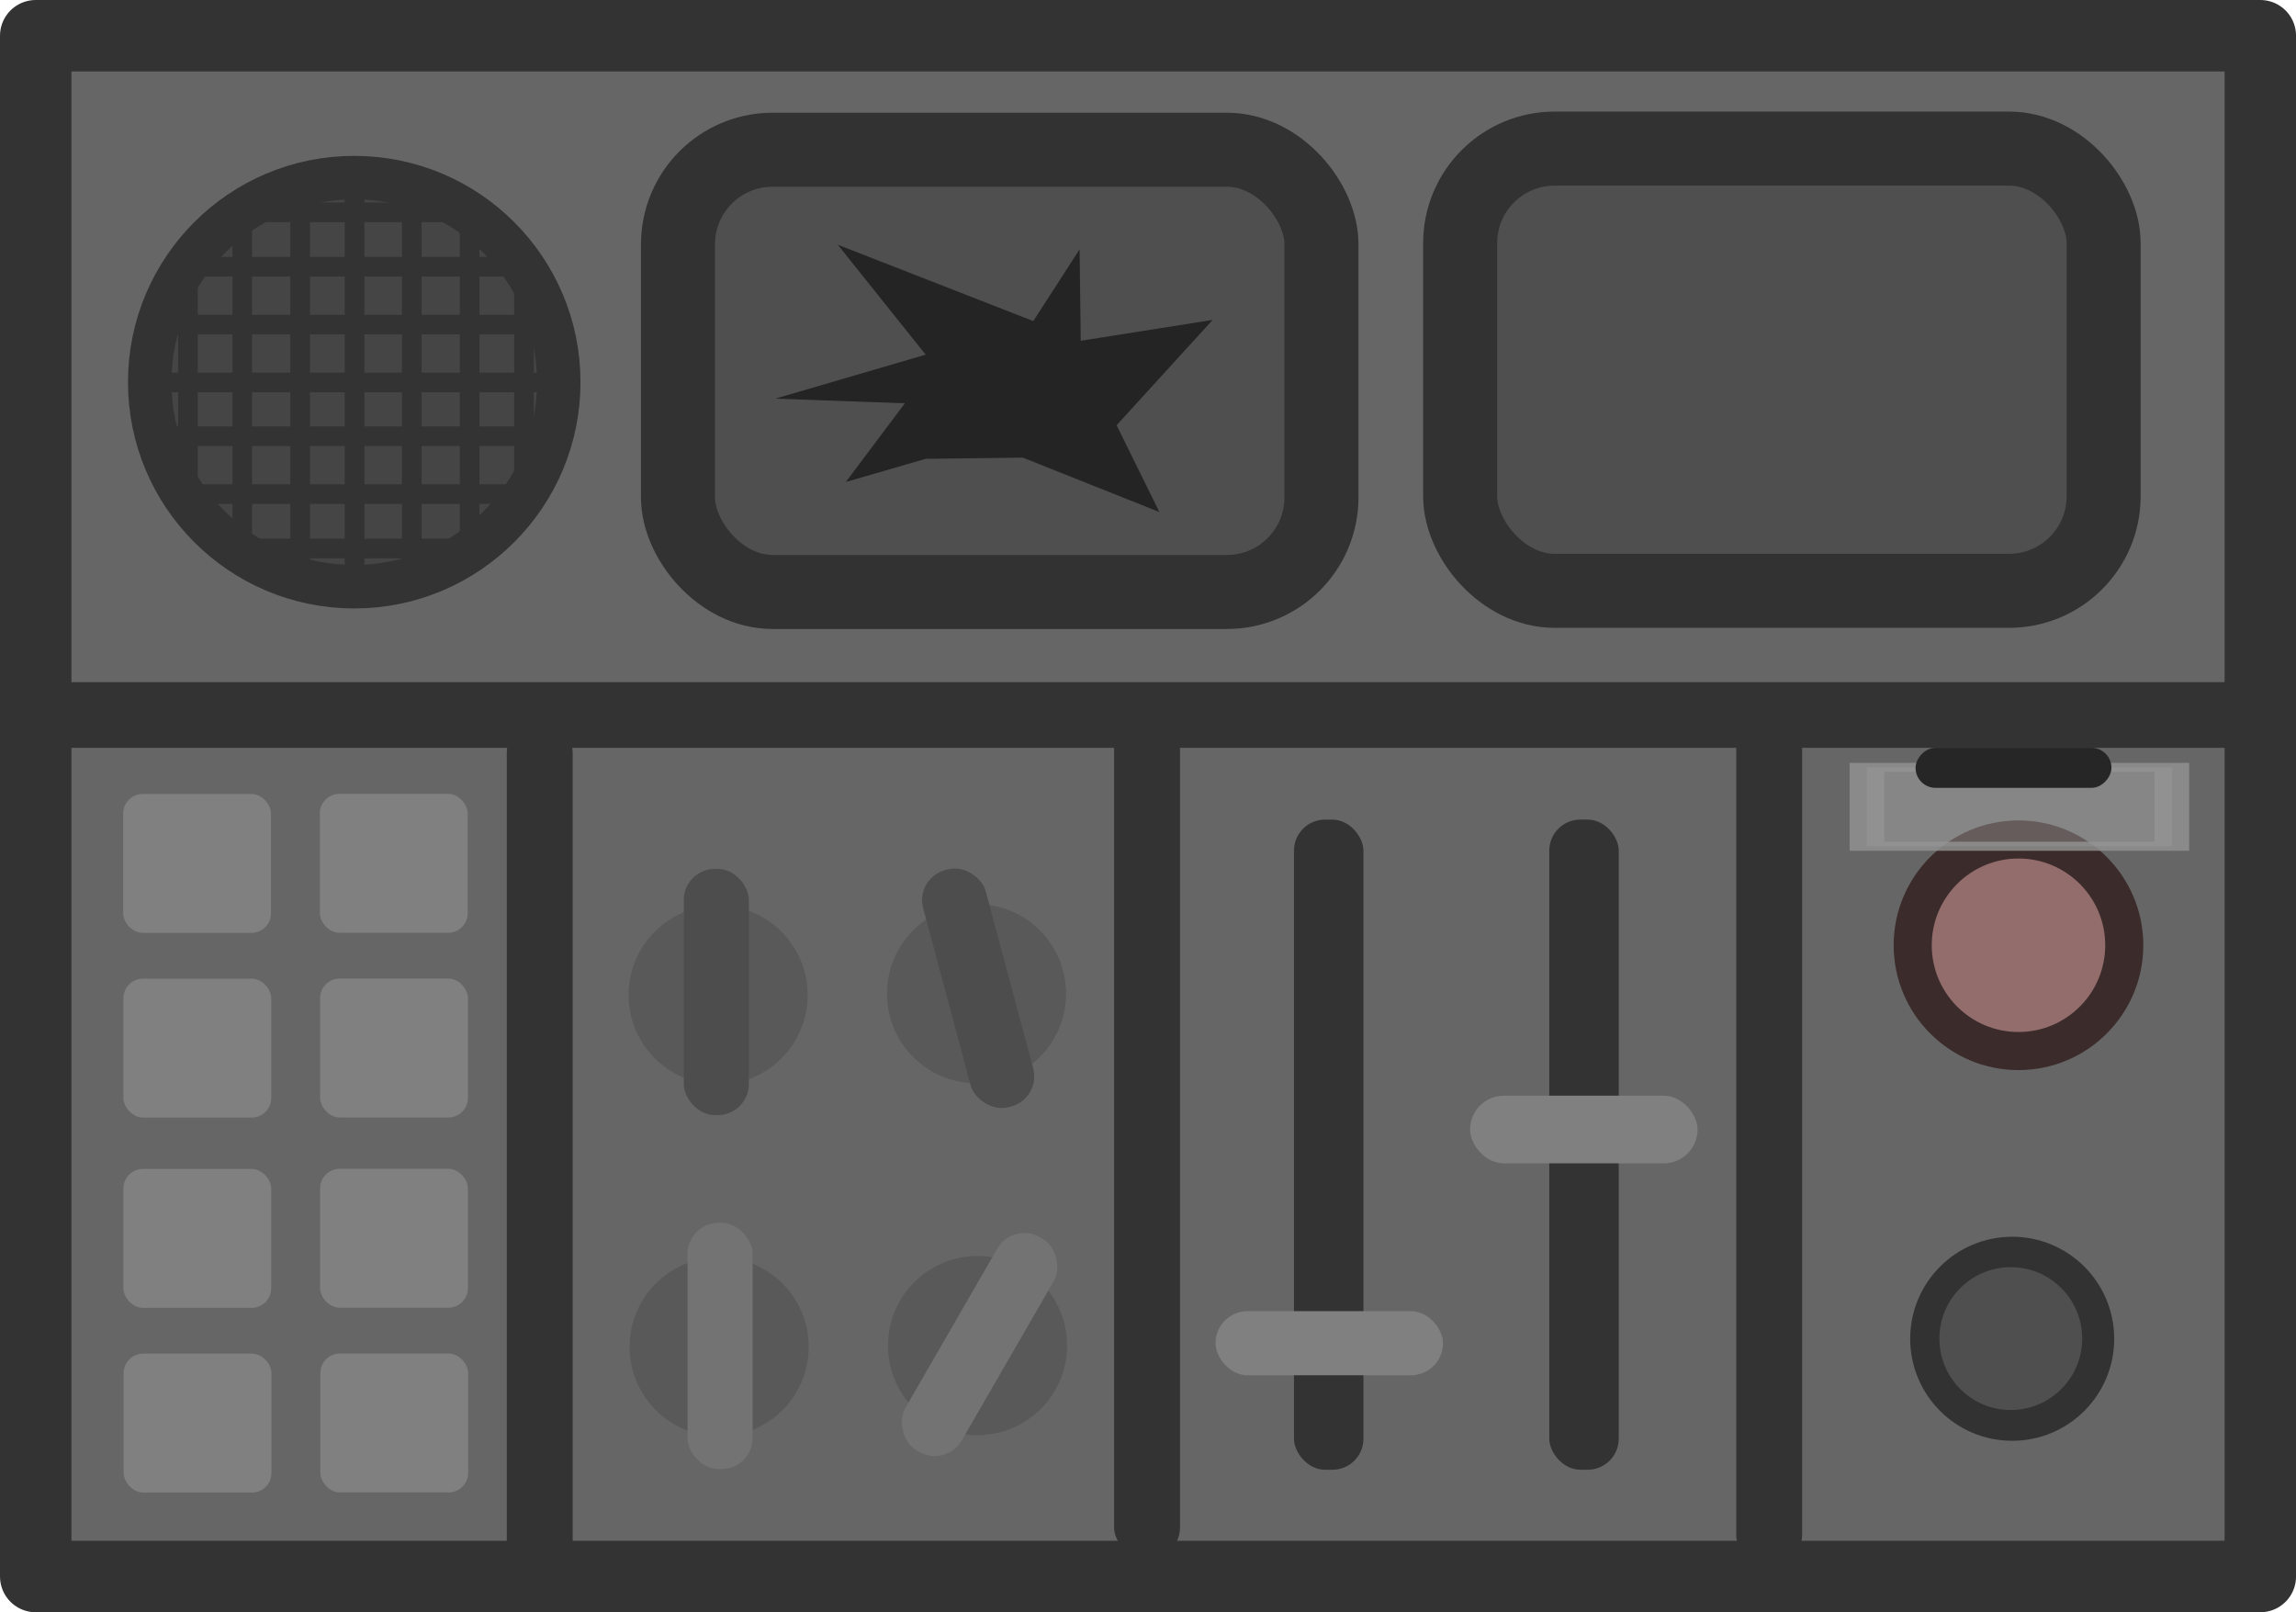 <?xml version="1.0" encoding="UTF-8" standalone="no"?>
<!-- Created with Inkscape (http://www.inkscape.org/) -->

<svg
   width="227.896"
   height="160.007"
   viewBox="0 0 60.297 42.335"
   version="1.1"
   id="svg82545"
   inkscape:version="1.3 (0e150ed, 2023-07-21)"
   sodipodi:docname="control_panel_activated.svg"
   xmlns:inkscape="http://www.inkscape.org/namespaces/inkscape"
   xmlns:sodipodi="http://sodipodi.sourceforge.net/DTD/sodipodi-0.dtd"
   xmlns="http://www.w3.org/2000/svg"
   xmlns:svg="http://www.w3.org/2000/svg">
  <sodipodi:namedview
     id="namedview82547"
     pagecolor="#ffffff"
     bordercolor="#000000"
     borderopacity="0.25"
     inkscape:showpageshadow="2"
     inkscape:pageopacity="0.0"
     inkscape:pagecheckerboard="0"
     inkscape:deskcolor="#d1d1d1"
     inkscape:document-units="mm"
     showgrid="false"
     inkscape:zoom="1.8713395"
     inkscape:cx="133.05977"
     inkscape:cy="88.439323"
     inkscape:window-width="1440"
     inkscape:window-height="824"
     inkscape:window-x="0"
     inkscape:window-y="25"
     inkscape:window-maximized="0"
     inkscape:current-layer="layer1" />
  <defs
     id="defs82542" />
  <g
     inkscape:label="Слой 1"
     inkscape:groupmode="layer"
     id="layer1"
     transform="translate(-76.146,-153.211)">
    <rect
       style="fill:#666666;fill-opacity:1;stroke:#333333;stroke-width:1.876;stroke-dasharray:none;stroke-opacity:1;paint-order:fill markers stroke;stop-color:#000000;stroke-linejoin:round"
       id="rect55529-4"
       width="58.422"
       height="40.459"
       x="77.084"
       y="154.149"
       ry="0" />
    <circle
       style="fill:#454545;fill-opacity:1;stroke:#333333;stroke-width:1.142;stroke-dasharray:none;stroke-opacity:1;paint-order:fill markers stroke;stop-color:#000000"
       id="path60773-1-2"
       cx="85.449"
       cy="163.246"
       r="5.371" />
    <rect
       style="fill:#333333;fill-opacity:1;stroke:none;stroke-width:1.602;stroke-dasharray:none;stroke-opacity:1;paint-order:fill markers stroke;stop-color:#000000"
       id="rect63758-3"
       width="0.516"
       height="10.917"
       x="85.199"
       y="157.752" />
    <rect
       style="fill:#333333;fill-opacity:1;stroke:none;stroke-width:1.602;stroke-dasharray:none;stroke-opacity:1;paint-order:fill markers stroke;stop-color:#000000"
       id="rect63758-8-7"
       width="0.516"
       height="10.917"
       x="-163.511"
       y="80.127"
       transform="rotate(-90)" />
    <rect
       style="fill:#333333;fill-opacity:1;stroke:none;stroke-width:1.51;stroke-dasharray:none;stroke-opacity:1;paint-order:fill markers stroke;stop-color:#000000"
       id="rect63758-8-2-7"
       width="0.516"
       height="9.71"
       x="-161.992"
       y="80.453"
       transform="rotate(-90)" />
    <rect
       style="fill:#333333;fill-opacity:1;stroke:none;stroke-width:1.482;stroke-dasharray:none;stroke-opacity:1;paint-order:fill markers stroke;stop-color:#000000"
       id="rect63758-8-2-5-8"
       width="0.516"
       height="9.345"
       x="-160.472"
       y="80.897"
       transform="rotate(-90)" />
    <rect
       style="fill:#333333;fill-opacity:1;stroke:none;stroke-width:1.253;stroke-dasharray:none;stroke-opacity:1;paint-order:fill markers stroke;stop-color:#000000"
       id="rect63758-8-2-5-4-6"
       width="0.516"
       height="6.686"
       x="-159.044"
       y="82.234"
       transform="rotate(-90)" />
    <rect
       style="fill:#333333;fill-opacity:1;stroke:none;stroke-width:1.51;stroke-dasharray:none;stroke-opacity:1;paint-order:fill markers stroke;stop-color:#000000"
       id="rect63758-8-2-3-6"
       width="0.516"
       height="9.71"
       x="164.408"
       y="80.539"
       transform="matrix(0,1,1,0,0,0)" />
    <rect
       style="fill:#333333;fill-opacity:1;stroke:none;stroke-width:1.482;stroke-dasharray:none;stroke-opacity:1;paint-order:fill markers stroke;stop-color:#000000"
       id="rect63758-8-2-5-6-7"
       width="0.516"
       height="9.345"
       x="165.928"
       y="80.983"
       transform="matrix(0,1,1,0,0,0)" />
    <rect
       style="fill:#333333;fill-opacity:1;stroke:none;stroke-width:1.253;stroke-dasharray:none;stroke-opacity:1;paint-order:fill markers stroke;stop-color:#000000"
       id="rect63758-8-2-5-4-4-8"
       width="0.516"
       height="6.686"
       x="167.356"
       y="82.32"
       transform="matrix(0,1,1,0,0,0)" />
    <rect
       style="fill:#333333;fill-opacity:1;stroke:none;stroke-width:1.51;stroke-dasharray:none;stroke-opacity:1;paint-order:fill markers stroke;stop-color:#000000"
       id="rect63758-8-2-30-7"
       width="0.516"
       height="9.71"
       x="83.77"
       y="158.522" />
    <rect
       style="fill:#333333;fill-opacity:1;stroke:none;stroke-width:1.482;stroke-dasharray:none;stroke-opacity:1;paint-order:fill markers stroke;stop-color:#000000"
       id="rect63758-8-2-5-7-2"
       width="0.516"
       height="9.345"
       x="82.25"
       y="158.442" />
    <rect
       style="fill:#333333;fill-opacity:1;stroke:none;stroke-width:1.253;stroke-dasharray:none;stroke-opacity:1;paint-order:fill markers stroke;stop-color:#000000"
       id="rect63758-8-2-5-4-5-4"
       width="0.516"
       height="6.686"
       x="80.823"
       y="159.763" />
    <rect
       style="fill:#333333;fill-opacity:1;stroke:none;stroke-width:1.51;stroke-dasharray:none;stroke-opacity:1;paint-order:fill markers stroke;stop-color:#000000"
       id="rect63758-8-2-3-1-4"
       width="0.516"
       height="9.71"
       x="-87.218"
       y="158.436"
       transform="scale(-1,1)" />
    <rect
       style="fill:#333333;fill-opacity:1;stroke:none;stroke-width:1.482;stroke-dasharray:none;stroke-opacity:1;paint-order:fill markers stroke;stop-color:#000000"
       id="rect63758-8-2-5-6-5-7"
       width="0.516"
       height="9.345"
       x="-88.737"
       y="158.356"
       transform="scale(-1,1)" />
    <rect
       style="fill:#333333;fill-opacity:1;stroke:none;stroke-width:1.253;stroke-dasharray:none;stroke-opacity:1;paint-order:fill markers stroke;stop-color:#000000"
       id="rect63758-8-2-5-4-4-3-2"
       width="0.516"
       height="6.686"
       x="-90.166"
       y="159.678"
       transform="scale(-1,1)" />
    <rect
       style="fill:#333333;fill-opacity:1;stroke:none;stroke-width:2.873;stroke-dasharray:none;stroke-opacity:1;paint-order:fill markers stroke;stop-color:#000000"
       id="rect67632-1"
       width="59.678"
       height="1.725"
       x="76.329"
       y="171.123" />
    <rect
       style="fill:#4f4f4f;fill-opacity:1;stroke:#323232;stroke-width:1.944;stroke-dasharray:none;stroke-opacity:1;paint-order:fill markers stroke;stop-color:#000000"
       id="rect69275-9"
       width="16.899"
       height="11.612"
       x="93.951"
       y="157.143"
       ry="2.483" />
    <rect
       style="fill:#4f4f4f;fill-opacity:1;stroke:#323232;stroke-width:1.944;stroke-dasharray:none;stroke-opacity:1;paint-order:fill markers stroke;stop-color:#000000"
       id="rect69275-5-3"
       width="16.899"
       height="11.612"
       x="114.492"
       y="157.113"
       ry="2.483" />
    <path
       style="fill:#242424;fill-opacity:1;stroke:none;stroke-width:1.705;stroke-dasharray:none;stroke-opacity:1;paint-order:fill markers stroke;stop-color:#000000"
       d="m 100.456,165.259 -2.097,0.608 1.55,-2.066 -3.403,-0.122 3.95,-1.155 -2.309,-2.887 5.135,2.005 1.216,-1.884 0.03,2.401 3.464,-0.547 -2.522,2.765 1.124,2.279 -3.586,-1.428 z"
       id="path74201-9" />
    <rect
       style="fill:#808080;fill-opacity:1;stroke:none;stroke-width:1.856;stroke-dasharray:none;stroke-opacity:1;paint-order:fill markers stroke;stop-color:#000000"
       id="rect77159-3"
       width="3.882"
       height="3.648"
       x="79.38"
       y="174.059"
       ry="0.514" />
    <rect
       style="fill:#808080;fill-opacity:1;stroke:none;stroke-width:1.856;stroke-dasharray:none;stroke-opacity:1;paint-order:fill markers stroke;stop-color:#000000"
       id="rect77159-2-3"
       width="3.882"
       height="3.648"
       x="84.546"
       y="174.056"
       ry="0.514" />
    <rect
       style="fill:#808080;fill-opacity:1;stroke:none;stroke-width:1.856;stroke-dasharray:none;stroke-opacity:1;paint-order:fill markers stroke;stop-color:#000000"
       id="rect77159-20-1"
       width="3.882"
       height="3.648"
       x="79.387"
       y="178.909"
       ry="0.514" />
    <rect
       style="fill:#808080;fill-opacity:1;stroke:none;stroke-width:1.856;stroke-dasharray:none;stroke-opacity:1;paint-order:fill markers stroke;stop-color:#000000"
       id="rect77159-2-0-2"
       width="3.882"
       height="3.648"
       x="84.553"
       y="178.906"
       ry="0.514" />
    <rect
       style="fill:#808080;fill-opacity:1;stroke:none;stroke-width:1.856;stroke-dasharray:none;stroke-opacity:1;paint-order:fill markers stroke;stop-color:#000000"
       id="rect77159-0-4"
       width="3.882"
       height="3.648"
       x="79.386"
       y="183.905"
       ry="0.514" />
    <rect
       style="fill:#808080;fill-opacity:1;stroke:none;stroke-width:1.856;stroke-dasharray:none;stroke-opacity:1;paint-order:fill markers stroke;stop-color:#000000"
       id="rect77159-2-4-3"
       width="3.882"
       height="3.648"
       x="84.552"
       y="183.902"
       ry="0.514" />
    <rect
       style="fill:#808080;fill-opacity:1;stroke:none;stroke-width:1.856;stroke-dasharray:none;stroke-opacity:1;paint-order:fill markers stroke;stop-color:#000000"
       id="rect77159-20-6-9"
       width="3.882"
       height="3.648"
       x="79.393"
       y="188.755"
       ry="0.514" />
    <rect
       style="fill:#808080;fill-opacity:1;stroke:none;stroke-width:1.856;stroke-dasharray:none;stroke-opacity:1;paint-order:fill markers stroke;stop-color:#000000"
       id="rect77159-2-0-7-8"
       width="3.882"
       height="3.648"
       x="84.559"
       y="188.752"
       ry="0.514" />
    <circle
       style="fill:#595959;fill-opacity:1;stroke:none;stroke-width:2.694;stroke-dasharray:none;stroke-opacity:1;paint-order:fill markers stroke;stop-color:#000000"
       id="path78770-5"
       cx="95.005"
       cy="179.338"
       r="2.352" />
    <circle
       style="fill:#595959;fill-opacity:1;stroke:none;stroke-width:2.694;stroke-dasharray:none;stroke-opacity:1;paint-order:fill markers stroke;stop-color:#000000"
       id="path78770-3-4"
       cx="95.032"
       cy="188.577"
       r="2.352" />
    <circle
       style="fill:#595959;fill-opacity:1;stroke:none;stroke-width:2.694;stroke-dasharray:none;stroke-opacity:1;paint-order:fill markers stroke;stop-color:#000000"
       id="path78770-0-1"
       cx="101.791"
       cy="179.304"
       r="2.352" />
    <circle
       style="fill:#595959;fill-opacity:1;stroke:none;stroke-width:2.694;stroke-dasharray:none;stroke-opacity:1;paint-order:fill markers stroke;stop-color:#000000"
       id="path78770-3-6-1"
       cx="101.818"
       cy="188.543"
       r="2.352" />
    <rect
       style="fill:#4d4d4d;fill-opacity:1;stroke:none;stroke-width:2.95;stroke-dasharray:none;stroke-opacity:1;paint-order:fill markers stroke;stop-color:#000000"
       id="rect81218-0"
       width="1.71"
       height="6.467"
       x="94.103"
       y="176.026"
       ry="0.818" />
    <rect
       style="fill:#4d4d4d;fill-opacity:1;stroke:none;stroke-width:2.939;stroke-dasharray:none;stroke-opacity:1;paint-order:fill markers stroke;stop-color:#000000"
       id="rect81218-2-2"
       width="1.703"
       height="6.444"
       x="51.143"
       y="196.191"
       ry="0.815"
       transform="rotate(-15)" />
    <rect
       style="fill:#737373;fill-opacity:1;stroke:none;stroke-width:2.95;stroke-dasharray:none;stroke-opacity:1;paint-order:fill markers stroke;stop-color:#000000"
       id="rect81218-9-7"
       width="1.71"
       height="6.467"
       x="94.201"
       y="185.32"
       ry="0.818" />
    <rect
       style="fill:#737373;fill-opacity:1;stroke:none;stroke-width:2.95;stroke-dasharray:none;stroke-opacity:1;paint-order:fill markers stroke;stop-color:#000000"
       id="rect81218-7-7"
       width="1.71"
       height="6.467"
       x="181.626"
       y="109.091"
       ry="0.818"
       transform="rotate(30)" />
    <rect
       style="fill:#333333;fill-opacity:1;stroke:none;stroke-width:1.856;stroke-dasharray:none;stroke-opacity:1;paint-order:fill markers stroke;stop-color:#000000"
       id="rect81429-8"
       width="1.731"
       height="22.357"
       x="89.455"
       y="172.16"
       ry="0.815" />
    <rect
       style="fill:#333333;fill-opacity:1;stroke:none;stroke-width:1.856;stroke-dasharray:none;stroke-opacity:1;paint-order:fill markers stroke;stop-color:#000000"
       id="rect81429-5-1"
       width="1.731"
       height="22.357"
       x="105.404"
       y="171.781"
       ry="0.815" />
    <rect
       style="fill:#333333;fill-opacity:1;stroke:none;stroke-width:1.856;stroke-dasharray:none;stroke-opacity:1;paint-order:fill markers stroke;stop-color:#000000"
       id="rect81429-5-5-9"
       width="1.731"
       height="22.357"
       x="121.742"
       y="171.979"
       ry="0.815" />
    <rect
       style="fill:#333333;fill-opacity:1;stroke:none;stroke-width:1.856;stroke-dasharray:none;stroke-opacity:1;paint-order:fill markers stroke;stop-color:#000000"
       id="rect82206-0"
       width="1.824"
       height="17.072"
       x="110.128"
       y="174.733"
       ry="0.815" />
    <rect
       style="fill:#333333;fill-opacity:1;stroke:none;stroke-width:1.856;stroke-dasharray:none;stroke-opacity:1;paint-order:fill markers stroke;stop-color:#000000"
       id="rect82206-6-1"
       width="1.824"
       height="17.072"
       x="116.833"
       y="174.732"
       ry="0.815" />
    <rect
       style="fill:#808080;fill-opacity:1;stroke:none;stroke-width:2.089;stroke-dasharray:none;stroke-opacity:1;paint-order:fill markers stroke;stop-color:#000000"
       id="rect82237-7"
       width="5.974"
       height="1.684"
       x="108.068"
       y="187.64"
       ry="0.842" />
    <rect
       style="fill:#808080;fill-opacity:1;stroke:none;stroke-width:2.146;stroke-dasharray:none;stroke-opacity:1;paint-order:fill markers stroke;stop-color:#000000"
       id="rect82237-0-5"
       width="5.974"
       height="1.777"
       x="114.753"
       y="181.982"
       ry="0.889" />
    <circle
       style="fill:#936c6c;fill-opacity:1;stroke:#3b2b2b;stroke-width:1;stroke-dasharray:none;stroke-opacity:1;paint-order:fill markers stroke;stop-color:#000000"
       id="path83044-4"
       cx="129.155"
       cy="178.032"
       r="2.778" />
    <g
       inkscape:label="Layer 1"
       id="layer1-1-6-9-8-9-0"
       transform="matrix(0,0.271,1.037,0,9.779,145.541)"
       style="paint-order:normal">
      <rect
         style="display:inline;fill:#cecfcf;fill-opacity:0.3;stroke:#949494;stroke-width:0.877;stroke-miterlimit:4;stroke-dasharray:none;stroke-opacity:0.8;paint-order:normal"
         id="rect13766-7-8-3-0-0-7"
         width="7.723"
         height="7.646"
         x="111.278"
         y="-110.301"
         ry="0.411"
         transform="rotate(90)"
         rx="0" />
    </g>
    <circle
       style="fill:#323232;fill-opacity:1;stroke:none;stroke-width:1;stroke-dasharray:none;stroke-opacity:0.8;paint-order:fill markers stroke;stop-color:#000000"
       id="path87164-0"
       cx="128.99"
       cy="188.365"
       r="2.679" />
    <circle
       style="fill:#4f4f4f;fill-opacity:1;stroke:none;stroke-width:0.914;stroke-dasharray:none;stroke-opacity:0.8;paint-order:fill markers stroke;stop-color:#000000"
       id="path87961-8"
       cx="128.953"
       cy="188.36"
       r="1.875" />
    <rect
       style="fill:#262626;fill-opacity:1;stroke:none;stroke-width:2.025;stroke-dasharray:none;stroke-opacity:0.8;paint-order:fill markers stroke;stop-color:#000000"
       id="rect84240-8"
       width="5.145"
       height="1.052"
       x="126.452"
       y="-173.899"
       transform="scale(1,-1)"
       ry="0.526" />
  </g>
</svg>
